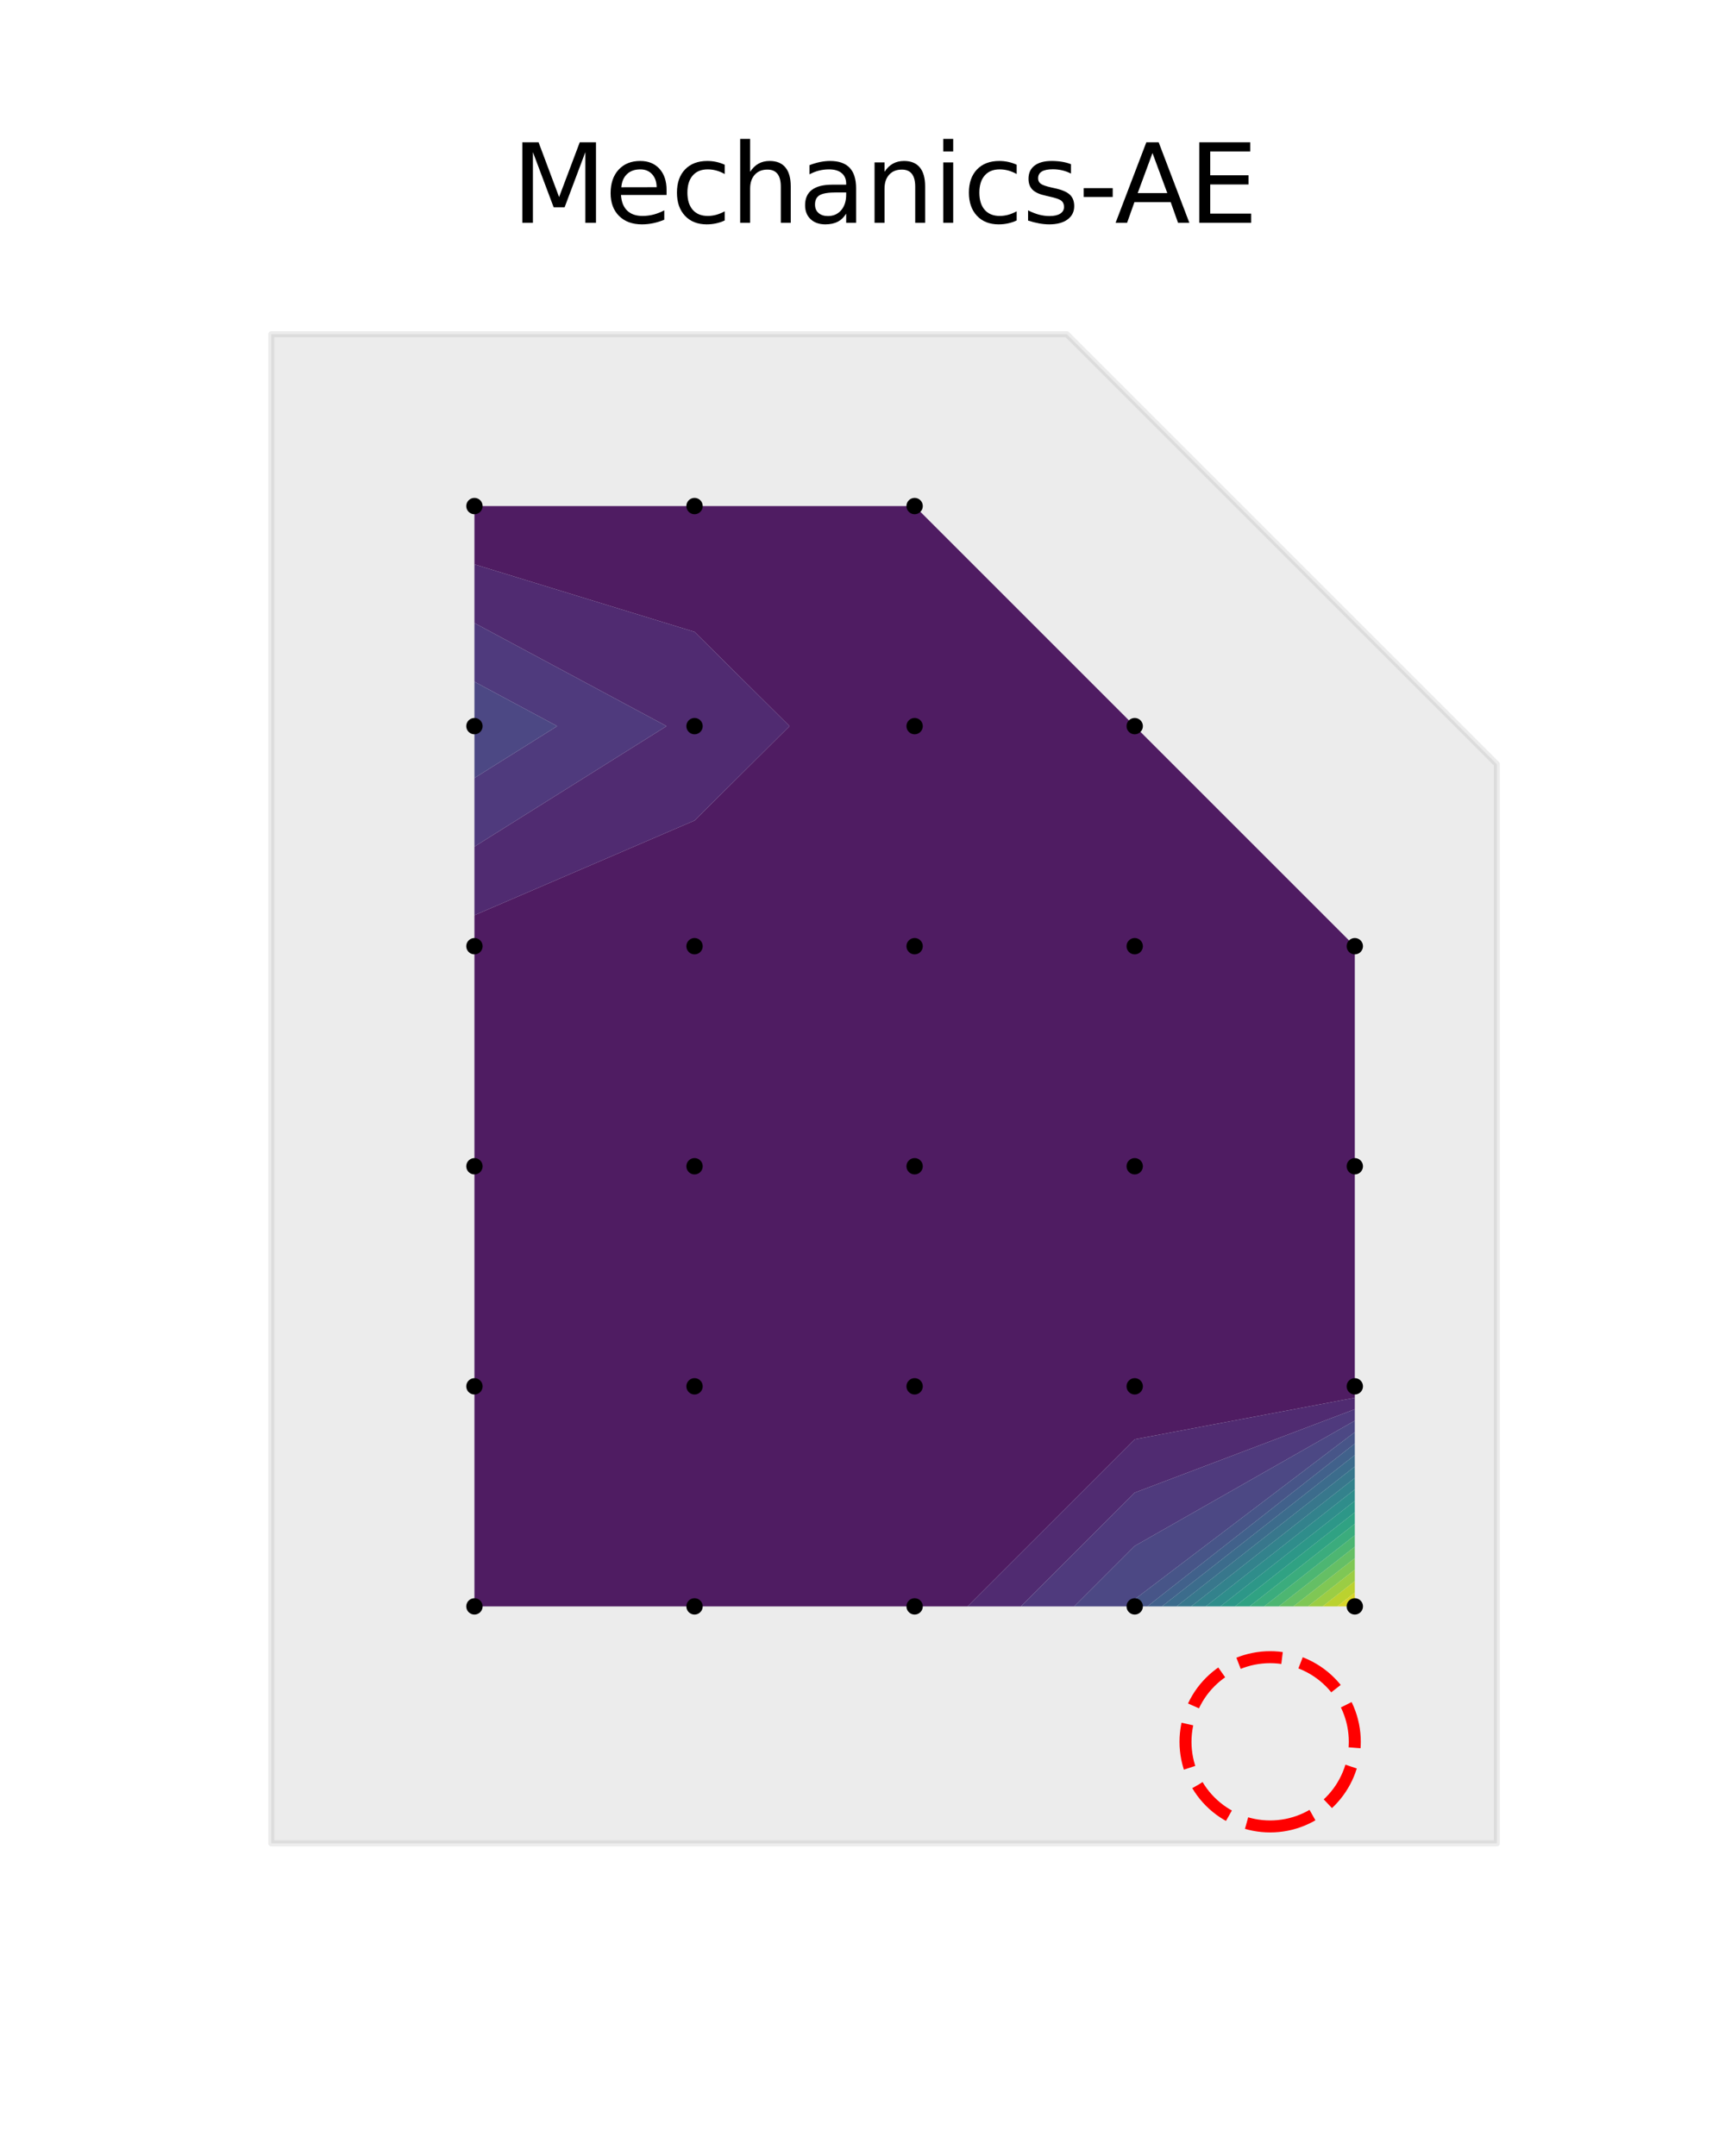<?xml version="1.0" encoding="utf-8" standalone="no"?>
<!DOCTYPE svg PUBLIC "-//W3C//DTD SVG 1.1//EN"
  "http://www.w3.org/Graphics/SVG/1.1/DTD/svg11.dtd">
<svg xmlns:xlink="http://www.w3.org/1999/xlink" width="288pt" height="360pt" viewBox="0 0 288 360" xmlns="http://www.w3.org/2000/svg" version="1.1">
 <defs>
  <style type="text/css">*{stroke-linejoin: round; stroke-linecap: butt}</style>
 </defs>
 <g id="figure_1">
  <g id="patch_1">
   <path d="M 0 360 
L 288 360 
L 288 0 
L 0 0 
L 0 360 
z
" style="fill: none"/>
  </g>
  <g id="axes_1">
   <g id="PathCollection_1">
    <path d="M 189.447 240.331 
L 161.542 268.228 
L 152.702 268.228 
L 115.957 268.228 
L 79.211 268.228 
L 79.211 231.483 
L 79.211 194.737 
L 79.211 157.992 
L 79.211 152.822 
L 115.957 137.011 
L 131.82 121.246 
L 115.957 105.507 
L 79.211 94.233 
L 79.211 84.501 
L 115.957 84.501 
L 152.702 84.501 
L 189.447 121.246 
L 226.193 157.992 
L 226.193 194.737 
L 226.193 231.483 
L 226.193 233.395 
z
" clip-path="url(#p04cd617585)" style="fill: #460a5d"/>
   </g>
   <g id="PathCollection_2">
    <path d="M 189.447 249.236 
L 170.449 268.228 
L 161.542 268.228 
L 189.447 240.331 
L 226.193 233.395 
L 226.193 235.309 
z
" clip-path="url(#p04cd617585)" style="fill: #481c6e"/>
    <path d="M 115.957 137.011 
L 79.211 152.822 
L 79.211 141.365 
L 111.281 121.246 
L 79.211 104.034 
L 79.211 94.233 
L 115.957 105.507 
L 131.82 121.246 
z
" clip-path="url(#p04cd617585)" style="fill: #481c6e"/>
   </g>
   <g id="PathCollection_3">
    <path d="M 189.447 258.14 
L 179.357 268.228 
L 170.449 268.228 
L 189.447 249.236 
L 226.193 235.309 
L 226.193 237.223 
z
" clip-path="url(#p04cd617585)" style="fill: #472e7c"/>
    <path d="M 79.211 141.365 
L 79.211 129.909 
L 93.019 121.246 
L 79.211 113.835 
L 79.211 104.034 
L 111.281 121.246 
z
" clip-path="url(#p04cd617585)" style="fill: #472e7c"/>
   </g>
   <g id="PathCollection_4">
    <path d="M 189.447 267.045 
L 188.264 268.228 
L 179.357 268.228 
L 189.447 258.14 
L 226.193 237.223 
L 226.193 239.136 
z
" clip-path="url(#p04cd617585)" style="fill: #433e85"/>
    <path d="M 79.211 129.909 
L 79.211 121.246 
L 79.211 113.835 
L 93.019 121.246 
z
" clip-path="url(#p04cd617585)" style="fill: #433e85"/>
   </g>
   <g id="PathCollection_5">
    <path d="M 189.447 268.228 
L 188.264 268.228 
L 189.447 267.045 
L 226.193 239.136 
L 226.193 241.05 
L 191.562 268.228 
z
" clip-path="url(#p04cd617585)" style="fill: #3d4d8a"/>
   </g>
   <g id="PathCollection_6">
    <path d="M 226.193 241.05 
L 226.193 242.964 
L 194 268.228 
L 191.562 268.228 
z
" clip-path="url(#p04cd617585)" style="fill: #365c8d"/>
   </g>
   <g id="PathCollection_7">
    <path d="M 226.193 242.964 
L 226.193 244.877 
L 196.439 268.228 
L 194 268.228 
z
" clip-path="url(#p04cd617585)" style="fill: #30698e"/>
   </g>
   <g id="PathCollection_8">
    <path d="M 226.193 244.877 
L 226.193 246.791 
L 198.877 268.228 
L 196.439 268.228 
z
" clip-path="url(#p04cd617585)" style="fill: #2b758e"/>
   </g>
   <g id="PathCollection_9">
    <path d="M 226.193 246.791 
L 226.193 248.705 
L 201.316 268.228 
L 198.877 268.228 
z
" clip-path="url(#p04cd617585)" style="fill: #26828e"/>
   </g>
   <g id="PathCollection_10">
    <path d="M 226.193 248.705 
L 226.193 250.618 
L 203.754 268.228 
L 201.316 268.228 
z
" clip-path="url(#p04cd617585)" style="fill: #218f8d"/>
   </g>
   <g id="PathCollection_11">
    <path d="M 226.193 250.618 
L 226.193 252.532 
L 206.193 268.228 
L 203.754 268.228 
z
" clip-path="url(#p04cd617585)" style="fill: #1e9b8a"/>
   </g>
   <g id="PathCollection_12">
    <path d="M 226.193 252.532 
L 226.193 254.446 
L 208.631 268.228 
L 206.193 268.228 
z
" clip-path="url(#p04cd617585)" style="fill: #22a884"/>
   </g>
   <g id="PathCollection_13">
    <path d="M 226.193 254.446 
L 226.193 256.359 
L 211.069 268.228 
L 208.631 268.228 
z
" clip-path="url(#p04cd617585)" style="fill: #2fb47c"/>
   </g>
   <g id="PathCollection_14">
    <path d="M 226.193 256.359 
L 226.193 258.273 
L 213.508 268.228 
L 211.069 268.228 
z
" clip-path="url(#p04cd617585)" style="fill: #44bf70"/>
   </g>
   <g id="PathCollection_15">
    <path d="M 226.193 258.273 
L 226.193 260.187 
L 215.946 268.228 
L 213.508 268.228 
z
" clip-path="url(#p04cd617585)" style="fill: #60ca60"/>
   </g>
   <g id="PathCollection_16">
    <path d="M 226.193 260.187 
L 226.193 262.1 
L 218.385 268.228 
L 215.946 268.228 
z
" clip-path="url(#p04cd617585)" style="fill: #7fd34e"/>
   </g>
   <g id="PathCollection_17">
    <path d="M 226.193 262.1 
L 226.193 264.014 
L 220.823 268.228 
L 218.385 268.228 
z
" clip-path="url(#p04cd617585)" style="fill: #a0da39"/>
   </g>
   <g id="PathCollection_18">
    <path d="M 226.193 264.014 
L 226.193 265.928 
L 223.262 268.228 
L 220.823 268.228 
z
" clip-path="url(#p04cd617585)" style="fill: #c5e021"/>
   </g>
   <g id="PathCollection_19">
    <path d="M 226.193 265.928 
L 226.193 267.841 
L 225.7 268.228 
L 223.262 268.228 
z
" clip-path="url(#p04cd617585)" style="fill: #e7e419"/>
   </g>
   <g id="PathCollection_20">
    <path d="M 226.193 267.841 
L 226.193 268.228 
L 225.7 268.228 
z
" clip-path="url(#p04cd617585)" style="fill: #fde725"/>
   </g>
   <g id="patch_2">
    <path d="M 45.292 307.8 
L 249.908 307.8 
L 249.908 127.595 
L 178.113 55.8 
L 45.292 55.8 
z
" clip-path="url(#p04cd617585)" style="fill: #808080; opacity: 0.15; stroke: #808080; stroke-linejoin: miter"/>
   </g>
   <g id="patch_3">
    <path d="M 212.06 304.973 
C 215.808 304.973 219.403 303.484 222.053 300.834 
C 224.704 298.184 226.193 294.589 226.193 290.841 
C 226.193 287.093 224.704 283.497 222.053 280.847 
C 219.403 278.197 215.808 276.708 212.06 276.708 
C 208.312 276.708 204.717 278.197 202.066 280.847 
C 199.416 283.497 197.927 287.093 197.927 290.841 
C 197.927 294.589 199.416 298.184 202.066 300.834 
C 204.717 303.484 208.312 304.973 212.06 304.973 
L 212.06 304.973 
z
" clip-path="url(#p04cd617585)" style="fill: none; stroke-dasharray: 7.4,3.2; stroke-dashoffset: 0; stroke: #ff0000; stroke-width: 2; stroke-linejoin: miter"/>
   </g>
   <g id="PathCollection_21">
    <defs>
     <path id="m4cfbf04683" d="M 0 0.866 
C 0.23 0.866 0.45 0.775 0.612 0.612 
C 0.775 0.45 0.866 0.23 0.866 0 
C 0.866 -0.23 0.775 -0.45 0.612 -0.612 
C 0.45 -0.775 0.23 -0.866 0 -0.866 
C -0.23 -0.866 -0.45 -0.775 -0.612 -0.612 
C -0.775 -0.45 -0.866 -0.23 -0.866 0 
C -0.866 0.23 -0.775 0.45 -0.612 0.612 
C -0.45 0.775 -0.23 0.866 0 0.866 
z
" style="stroke: #000000"/>
    </defs>
    <g clip-path="url(#p04cd617585)">
     <use xlink:href="#m4cfbf04683" x="226.193" y="268.228" style="stroke: #000000"/>
     <use xlink:href="#m4cfbf04683" x="189.447" y="268.228" style="stroke: #000000"/>
     <use xlink:href="#m4cfbf04683" x="152.702" y="268.228" style="stroke: #000000"/>
     <use xlink:href="#m4cfbf04683" x="115.957" y="268.228" style="stroke: #000000"/>
     <use xlink:href="#m4cfbf04683" x="79.211" y="268.228" style="stroke: #000000"/>
     <use xlink:href="#m4cfbf04683" x="226.193" y="231.483" style="stroke: #000000"/>
     <use xlink:href="#m4cfbf04683" x="189.447" y="231.483" style="stroke: #000000"/>
     <use xlink:href="#m4cfbf04683" x="152.702" y="231.483" style="stroke: #000000"/>
     <use xlink:href="#m4cfbf04683" x="115.957" y="231.483" style="stroke: #000000"/>
     <use xlink:href="#m4cfbf04683" x="79.211" y="231.483" style="stroke: #000000"/>
     <use xlink:href="#m4cfbf04683" x="226.193" y="194.737" style="stroke: #000000"/>
     <use xlink:href="#m4cfbf04683" x="189.447" y="194.737" style="stroke: #000000"/>
     <use xlink:href="#m4cfbf04683" x="152.702" y="194.737" style="stroke: #000000"/>
     <use xlink:href="#m4cfbf04683" x="115.957" y="194.737" style="stroke: #000000"/>
     <use xlink:href="#m4cfbf04683" x="79.211" y="194.737" style="stroke: #000000"/>
     <use xlink:href="#m4cfbf04683" x="226.193" y="157.992" style="stroke: #000000"/>
     <use xlink:href="#m4cfbf04683" x="189.447" y="157.992" style="stroke: #000000"/>
     <use xlink:href="#m4cfbf04683" x="152.702" y="157.992" style="stroke: #000000"/>
     <use xlink:href="#m4cfbf04683" x="115.957" y="157.992" style="stroke: #000000"/>
     <use xlink:href="#m4cfbf04683" x="79.211" y="157.992" style="stroke: #000000"/>
     <use xlink:href="#m4cfbf04683" x="189.447" y="121.246" style="stroke: #000000"/>
     <use xlink:href="#m4cfbf04683" x="152.702" y="121.246" style="stroke: #000000"/>
     <use xlink:href="#m4cfbf04683" x="115.957" y="121.246" style="stroke: #000000"/>
     <use xlink:href="#m4cfbf04683" x="79.211" y="121.246" style="stroke: #000000"/>
     <use xlink:href="#m4cfbf04683" x="152.702" y="84.501" style="stroke: #000000"/>
     <use xlink:href="#m4cfbf04683" x="115.957" y="84.501" style="stroke: #000000"/>
     <use xlink:href="#m4cfbf04683" x="79.211" y="84.501" style="stroke: #000000"/>
    </g>
   </g>
   <g id="text_1">
    <!-- Mechanics-AE -->
    <g transform="translate(85.4 37.2) scale(0.18 -0.18)">
     <defs>
      <path id="DejaVuSans-4d" d="M 628 4666 
L 1569 4666 
L 2759 1491 
L 3956 4666 
L 4897 4666 
L 4897 0 
L 4281 0 
L 4281 4097 
L 3078 897 
L 2444 897 
L 1241 4097 
L 1241 0 
L 628 0 
L 628 4666 
z
" transform="scale(0.016)"/>
      <path id="DejaVuSans-65" d="M 3597 1894 
L 3597 1613 
L 953 1613 
Q 991 1019 1311 708 
Q 1631 397 2203 397 
Q 2534 397 2845 478 
Q 3156 559 3463 722 
L 3463 178 
Q 3153 47 2828 -22 
Q 2503 -91 2169 -91 
Q 1331 -91 842 396 
Q 353 884 353 1716 
Q 353 2575 817 3079 
Q 1281 3584 2069 3584 
Q 2775 3584 3186 3129 
Q 3597 2675 3597 1894 
z
M 3022 2063 
Q 3016 2534 2758 2815 
Q 2500 3097 2075 3097 
Q 1594 3097 1305 2825 
Q 1016 2553 972 2059 
L 3022 2063 
z
" transform="scale(0.016)"/>
      <path id="DejaVuSans-63" d="M 3122 3366 
L 3122 2828 
Q 2878 2963 2633 3030 
Q 2388 3097 2138 3097 
Q 1578 3097 1268 2742 
Q 959 2388 959 1747 
Q 959 1106 1268 751 
Q 1578 397 2138 397 
Q 2388 397 2633 464 
Q 2878 531 3122 666 
L 3122 134 
Q 2881 22 2623 -34 
Q 2366 -91 2075 -91 
Q 1284 -91 818 406 
Q 353 903 353 1747 
Q 353 2603 823 3093 
Q 1294 3584 2113 3584 
Q 2378 3584 2631 3529 
Q 2884 3475 3122 3366 
z
" transform="scale(0.016)"/>
      <path id="DejaVuSans-68" d="M 3513 2113 
L 3513 0 
L 2938 0 
L 2938 2094 
Q 2938 2591 2744 2837 
Q 2550 3084 2163 3084 
Q 1697 3084 1428 2787 
Q 1159 2491 1159 1978 
L 1159 0 
L 581 0 
L 581 4863 
L 1159 4863 
L 1159 2956 
Q 1366 3272 1645 3428 
Q 1925 3584 2291 3584 
Q 2894 3584 3203 3211 
Q 3513 2838 3513 2113 
z
" transform="scale(0.016)"/>
      <path id="DejaVuSans-61" d="M 2194 1759 
Q 1497 1759 1228 1600 
Q 959 1441 959 1056 
Q 959 750 1161 570 
Q 1363 391 1709 391 
Q 2188 391 2477 730 
Q 2766 1069 2766 1631 
L 2766 1759 
L 2194 1759 
z
M 3341 1997 
L 3341 0 
L 2766 0 
L 2766 531 
Q 2569 213 2275 61 
Q 1981 -91 1556 -91 
Q 1019 -91 701 211 
Q 384 513 384 1019 
Q 384 1609 779 1909 
Q 1175 2209 1959 2209 
L 2766 2209 
L 2766 2266 
Q 2766 2663 2505 2880 
Q 2244 3097 1772 3097 
Q 1472 3097 1187 3025 
Q 903 2953 641 2809 
L 641 3341 
Q 956 3463 1253 3523 
Q 1550 3584 1831 3584 
Q 2591 3584 2966 3190 
Q 3341 2797 3341 1997 
z
" transform="scale(0.016)"/>
      <path id="DejaVuSans-6e" d="M 3513 2113 
L 3513 0 
L 2938 0 
L 2938 2094 
Q 2938 2591 2744 2837 
Q 2550 3084 2163 3084 
Q 1697 3084 1428 2787 
Q 1159 2491 1159 1978 
L 1159 0 
L 581 0 
L 581 3500 
L 1159 3500 
L 1159 2956 
Q 1366 3272 1645 3428 
Q 1925 3584 2291 3584 
Q 2894 3584 3203 3211 
Q 3513 2838 3513 2113 
z
" transform="scale(0.016)"/>
      <path id="DejaVuSans-69" d="M 603 3500 
L 1178 3500 
L 1178 0 
L 603 0 
L 603 3500 
z
M 603 4863 
L 1178 4863 
L 1178 4134 
L 603 4134 
L 603 4863 
z
" transform="scale(0.016)"/>
      <path id="DejaVuSans-73" d="M 2834 3397 
L 2834 2853 
Q 2591 2978 2328 3040 
Q 2066 3103 1784 3103 
Q 1356 3103 1142 2972 
Q 928 2841 928 2578 
Q 928 2378 1081 2264 
Q 1234 2150 1697 2047 
L 1894 2003 
Q 2506 1872 2764 1633 
Q 3022 1394 3022 966 
Q 3022 478 2636 193 
Q 2250 -91 1575 -91 
Q 1294 -91 989 -36 
Q 684 19 347 128 
L 347 722 
Q 666 556 975 473 
Q 1284 391 1588 391 
Q 1994 391 2212 530 
Q 2431 669 2431 922 
Q 2431 1156 2273 1281 
Q 2116 1406 1581 1522 
L 1381 1569 
Q 847 1681 609 1914 
Q 372 2147 372 2553 
Q 372 3047 722 3315 
Q 1072 3584 1716 3584 
Q 2034 3584 2315 3537 
Q 2597 3491 2834 3397 
z
" transform="scale(0.016)"/>
      <path id="DejaVuSans-2d" d="M 313 2009 
L 1997 2009 
L 1997 1497 
L 313 1497 
L 313 2009 
z
" transform="scale(0.016)"/>
      <path id="DejaVuSans-41" d="M 2188 4044 
L 1331 1722 
L 3047 1722 
L 2188 4044 
z
M 1831 4666 
L 2547 4666 
L 4325 0 
L 3669 0 
L 3244 1197 
L 1141 1197 
L 716 0 
L 50 0 
L 1831 4666 
z
" transform="scale(0.016)"/>
      <path id="DejaVuSans-45" d="M 628 4666 
L 3578 4666 
L 3578 4134 
L 1259 4134 
L 1259 2753 
L 3481 2753 
L 3481 2222 
L 1259 2222 
L 1259 531 
L 3634 531 
L 3634 0 
L 628 0 
L 628 4666 
z
" transform="scale(0.016)"/>
     </defs>
     <use xlink:href="#DejaVuSans-4d"/>
     <use xlink:href="#DejaVuSans-65" x="86.279"/>
     <use xlink:href="#DejaVuSans-63" x="147.803"/>
     <use xlink:href="#DejaVuSans-68" x="202.783"/>
     <use xlink:href="#DejaVuSans-61" x="266.162"/>
     <use xlink:href="#DejaVuSans-6e" x="327.441"/>
     <use xlink:href="#DejaVuSans-69" x="390.82"/>
     <use xlink:href="#DejaVuSans-63" x="418.604"/>
     <use xlink:href="#DejaVuSans-73" x="473.584"/>
     <use xlink:href="#DejaVuSans-2d" x="525.684"/>
     <use xlink:href="#DejaVuSans-41" x="559.518"/>
     <use xlink:href="#DejaVuSans-45" x="627.926"/>
    </g>
   </g>
  </g>
 </g>
 <defs>
  <clipPath id="p04cd617585">
   <rect x="36" y="43.2" width="223.2" height="277.2"/>
  </clipPath>
 </defs>
</svg>
